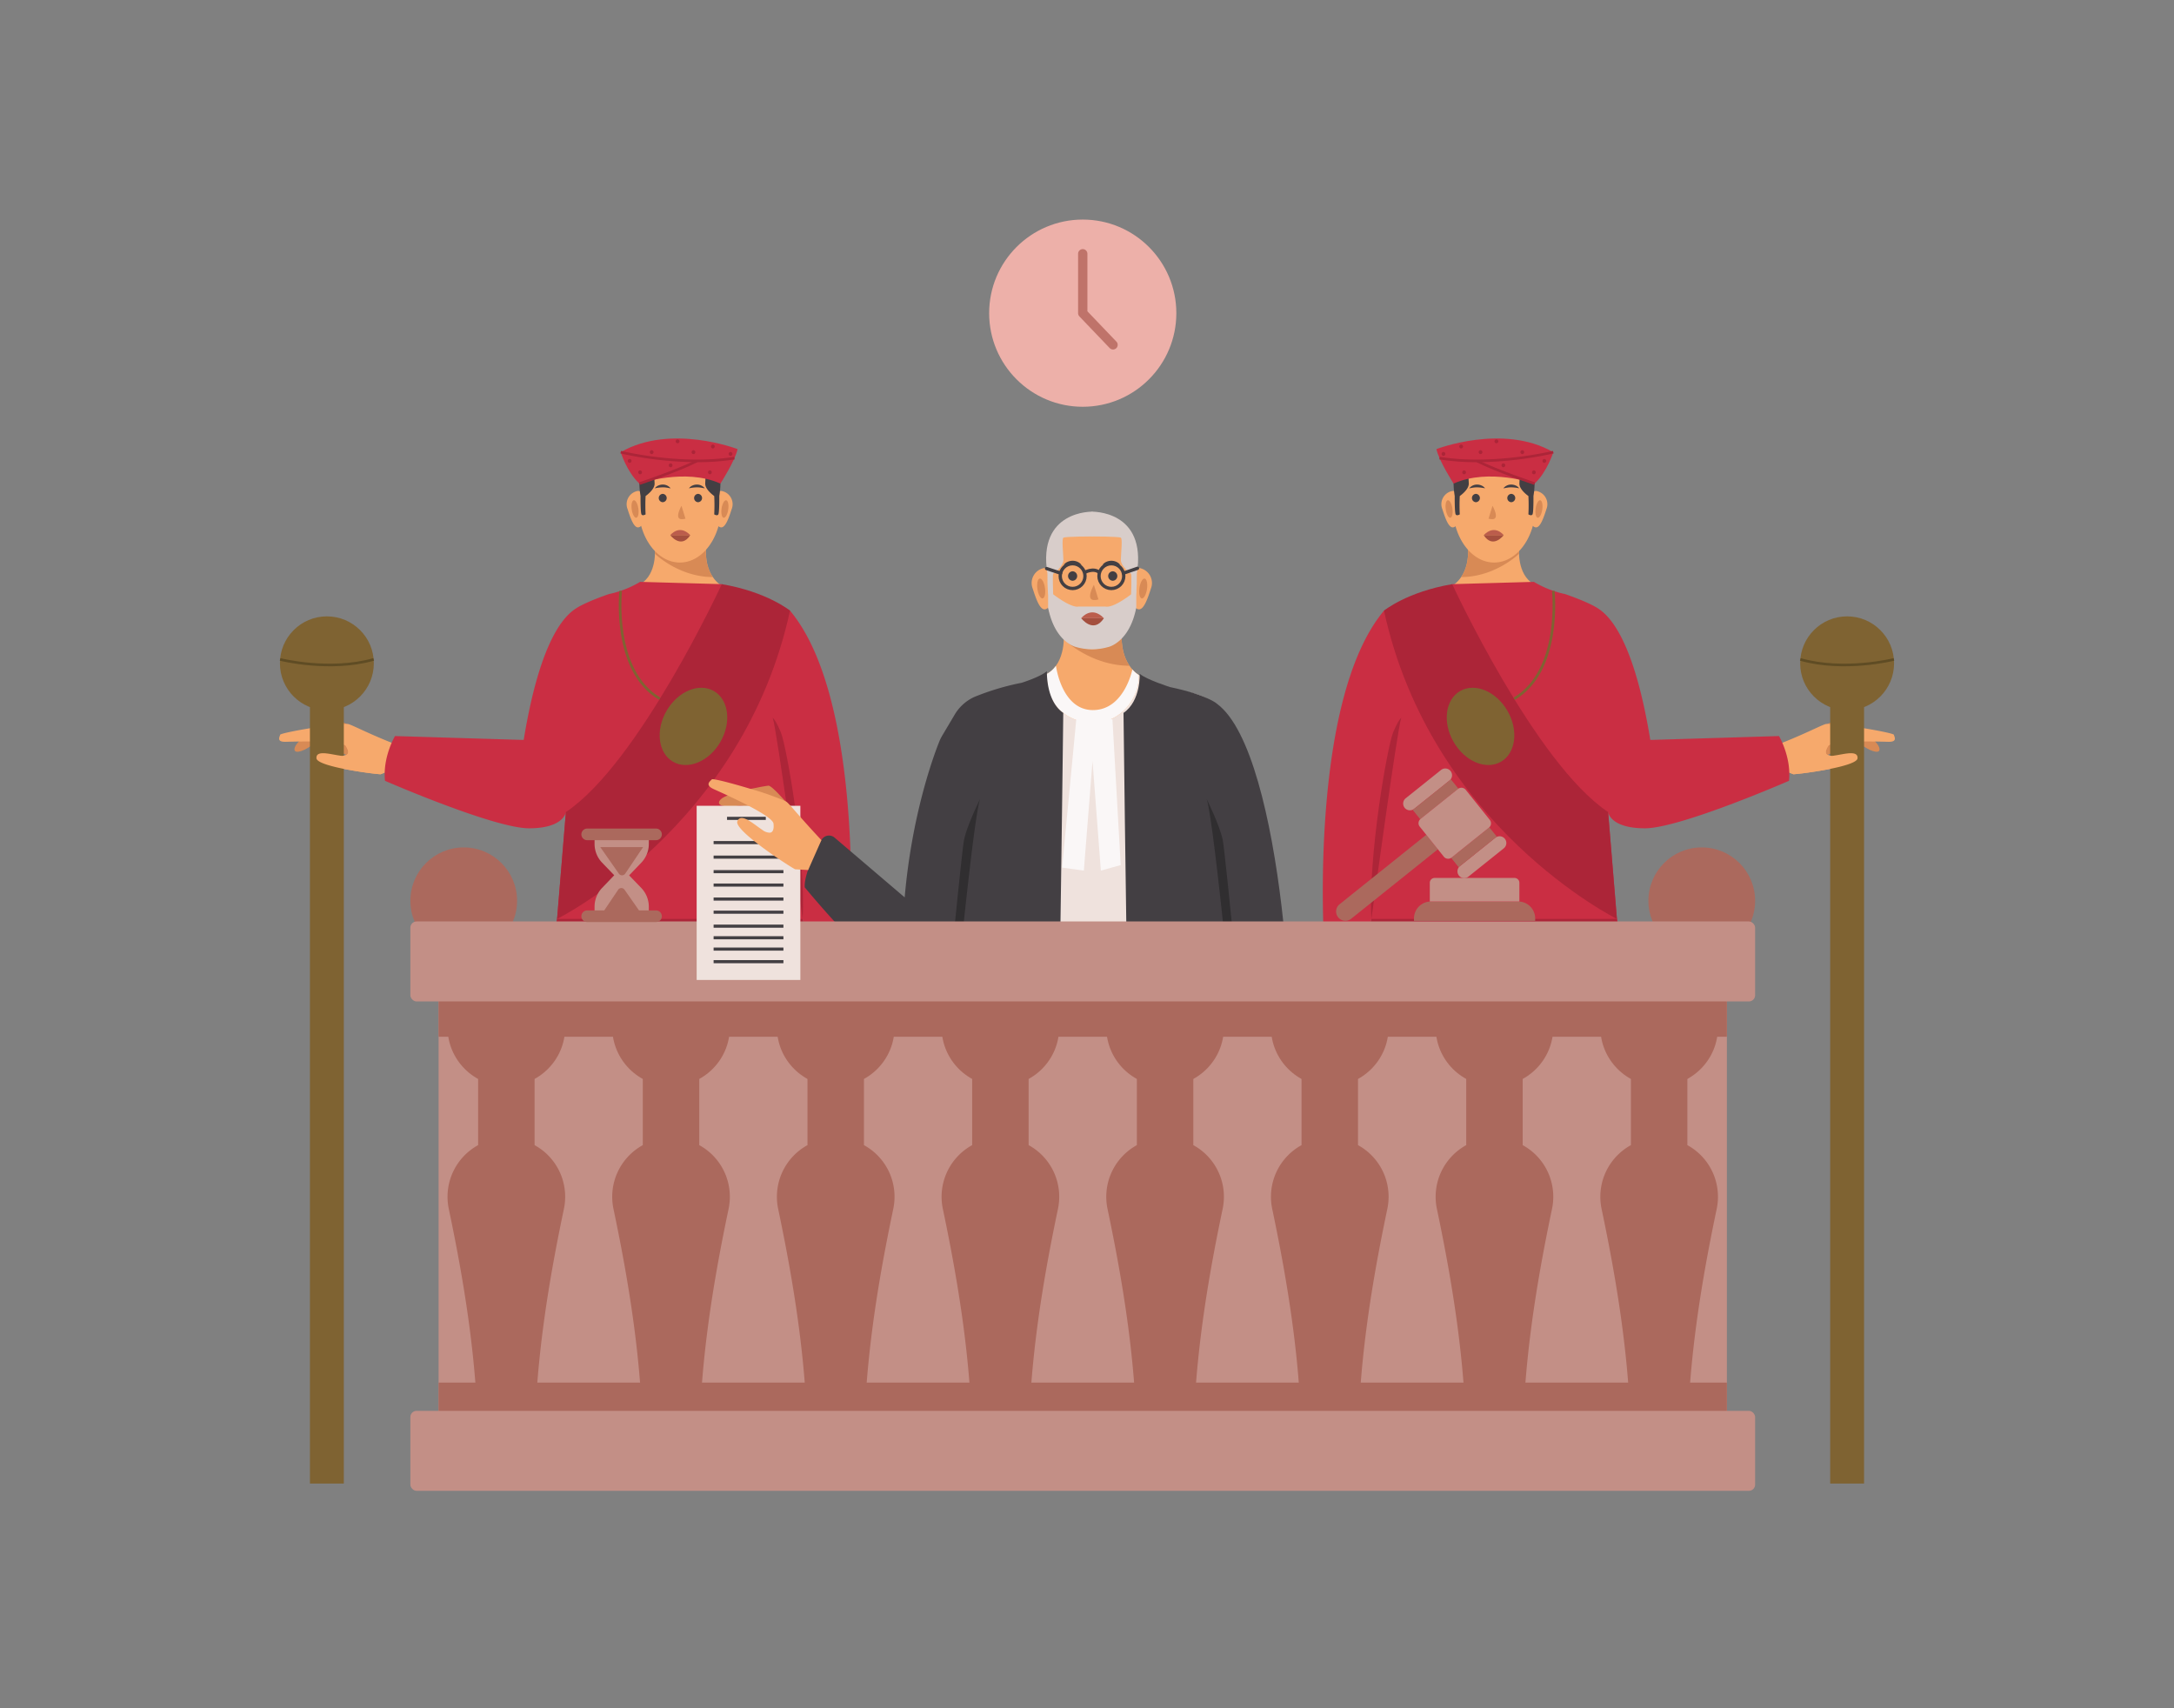 <svg id="Layer_1" data-name="Layer 1" xmlns="http://www.w3.org/2000/svg" viewBox="0 0 700 550"><rect x="0" y="0" width="700" height="550" fill="#808080" stroke="none"/><title>judge passing the verdict</title><circle cx="348.63" cy="100.83" r="30.136" fill="#edb0a9"/><polyline points="358.385 111.029 348.63 100.83 348.63 81.699" fill="none" stroke="#bf736a" stroke-linecap="round" stroke-linejoin="round" stroke-width="3"/><path d="M588.439,233.066s5.31-2.305,6.107-1.863,9.613,6.783,10.499,9.36-2.681,1.328-4.909-.234-5.948-1.391-5.948-1.391-4.175,3.884-5.807,4.106S588.439,233.066,588.439,233.066Z" fill="#d88a55"/><path d="M574.008,247.864l3.418,1.415c.071-.002.164-.003.282-.012,2.954-.187,20.181-2.476,20.394-5.116.169-2.1-2.491-1.754-5.099-1.291-.803.143-1.6.297-2.308.394a3.61,3.61,0,0,1-2.313-.21c-.751-.468-.605-1.475.2-2.76.46-.734,2.738-1.137,5.605-1.343a.117.117,0,0,1,.043-.003c2.706-.197,5.931-.226,8.636-.199.314 0.0.619.006.918.007,1.96.029,3.55.074,4.306.09,2.921.058,1.903-1.55,1.696-2.273-.025-.086-.33-.21-.851-.359-1.762-.508-6.001-1.309-10.239-1.974a81.098,81.098,0,0,0-10.255-1.165l-.003.001a2.795,2.795,0,0,0-.639.068c-1.581.452-6.677,3.217-15.652,6.701Z" fill="#f6a96c"/><line x1="594.749" y1="216.444" x2="594.749" y2="477.653" fill="none" stroke="#7f6332" stroke-miterlimit="10" stroke-width="10.912"/><circle cx="594.749" cy="213.565" r="15.117" fill="#7f6332"/><path d="M609.81,212.314s-15.926,4.029-30.123,0" fill="none" stroke="#5f4c24" stroke-miterlimit="10" stroke-width="0.839"/><path d="M574.008,247.864l3.418,1.415c.071-.002.164-.003.282-.012,2.954-.187,20.181-2.476,20.394-5.116.169-2.1-2.491-1.754-5.099-1.291-.803.143-1.6.297-2.308.394a3.61,3.61,0,0,1-2.313-.21c-.751-.468-.605-1.475.2-2.76.46-.734-7.46-3.933-16.435-.449Z" fill="#f6a96c"/><path d="M427.122,321.396s-.755,5.739-.111,6.384,9.166,7.376,11.887,7.519.539-2.943-1.575-4.655-2.974-5.336-2.974-5.336,2.585-5.083,2.35-6.712S427.122,321.396,427.122,321.396Z" fill="#d88a55"/><path d="M450.209,264.703s-15.396,39.363-13.348,86.864c1.751,40.612,6.882,102.132,6.882,102.132h31.419v-7.412l3.867-119.219h3.418l3.994,126.631h31.143s4.73-61.54,6.882-102.132c2.724-51.368-12.675-86.864-12.675-86.864Z" fill="#ca2e43"/><path d="M523.389,477.653s-.43-3.76-5.586-5.8a12.827,12.827,0,0,1-6.875-5.8l-15.809.668-.519,8.355h.149a.597.597,0,0,0-.597.597v1.384a.597.597,0,0,0,.597.597Z" fill="#302e30"/><path d="M508.566,453.699s-.644,9.453,2.363,12.353c0,0-10.419.967-11.494,9.023h-4.834a41.293,41.293,0,0,1,.519-8.355c.228-1.712.385-3.433.454-5.159l.316-7.862Z" fill="#f6a96c"/><path d="M495.5,462.942l-0-.003c.031-.459.056-.919.075-1.378l.316-7.862h12.675S498.393,457.205,495.5,462.942Z" fill="#d88a55"/><path d="M501.809,470.136s-6.319-.744-6.442-5.562c0,0-.453.195-.852,1.215a5.541,5.541,0,0,0-.361,2.017v9.847h7.655Z" fill="#302e30"/><path d="M438.924,477.653s.43-3.76,5.586-5.8a12.827,12.827,0,0,0,6.875-5.8l15.809.668.519,8.355h-.149a.597.597,0,0,1,.597.597v1.384a.597.597,0,0,1-.597.597Z" fill="#302e30"/><path d="M453.747,453.699s.644,9.453-2.363,12.353c0,0,10.419.967,11.494,9.023h4.834a41.293,41.293,0,0,0-.519-8.355c-.228-1.712-.385-3.433-.454-5.159l-.316-7.862Z" fill="#f6a96c"/><path d="M466.813,462.942l0-.003c-.031-.459-.056-.919-.075-1.378l-.316-7.862H453.747S463.92,457.205,466.813,462.942Z" fill="#d88a55"/><path d="M460.504,470.136s6.319-.744,6.442-5.562c0,0,.453.195.852,1.215a5.541,5.541,0,0,1,.361,2.017v9.847h-7.655Z" fill="#302e30"/><path d="M489.142,176.39s-.878,8.467,4.708,11.689c0,0,1.182,9.882-8.593,13.212s-17.724-4.834-17.401-12.89c0,0,5.655-3.097,4.761-12.72Z" fill="#f6a96c"/><path d="M489.104,178.303s-7.585,7.465-18.633,7.493v-0c1.34-1.965,2.604-5.18,2.145-10.114l16.526.708a15.564,15.564,0,0,0-.038,1.913Z" fill="#d88a55"/><line x1="448.583" y1="247.18" x2="448.583" y2="226.798" fill="none" stroke="#433f43" stroke-miterlimit="10" stroke-width="0.298"/><line x1="513.033" y1="247.18" x2="513.033" y2="226.798" fill="none" stroke="#433f43" stroke-miterlimit="10" stroke-width="0.298"/><path d="M426.432,321.695s-.755,5.739-.111,6.384,9.166,7.376,11.887,7.519.539-2.943-1.575-4.655-2.974-5.336-2.974-5.336,2.585-5.083,2.35-6.712S426.432,321.695,426.432,321.695Z" fill="#d88a55"/><path d="M428.457,304.171c-.88,9.587-2.136,15.247-2.136,16.891a2.796,2.796,0,0,0,.11.633v.003a81.096,81.096,0,0,0,3.942,9.539c1.805,3.891,3.742,7.746,4.714,9.3.286.46.489.719.579.719.752,0,2.578.537,1.719-2.256-.224-.722-.704-2.238-1.271-4.115-.084-.286-.173-.579-.26-.88-.77-2.593-1.629-5.702-2.184-8.358a.117.117,0,0,1-.009-.042c-.591-2.814-.829-5.114-.251-5.759,1.014-1.128,1.942-1.546,2.599-.952a3.61,3.61,0,0,1,.838,2.166c.101.707.173,1.516.257,2.327.272,2.635.671,5.287,2.644,4.547,2.48-.931-.06-18.124-.692-21.015-.024-.116-.048-.206-.066-.275L436.689,303.75Z" fill="#f6a96c"/><path d="M467.779,158.059a1.087,1.087,0,0,1,.436.099c1.513-7.807,6.704-13.562,12.878-13.562,6.193,0,11.398,5.789,12.893,13.633a1.135,1.135,0,0,1,.573-.17,4.319,4.319,0,0,1,3.366,5.872c-.983,3.091-2.021,5.872-3.366,5.872a1.379,1.379,0,0,1-.993-.514c-1.899,6.911-6.766,11.829-12.473,11.829-5.675,0-10.517-4.863-12.439-11.711a1.295,1.295,0,0,1-.874.397c-1.345,0-2.383-2.782-3.366-5.872A4.319,4.319,0,0,1,467.779,158.059Z" fill="#f6a96c"/><path d="M475.226,161.693a1.344,1.344,0,0,0,0-2.685,1.344,1.344,0,0,0,0,2.685Z" fill="#433f43"/><path d="M486.612,161.693a1.344,1.344,0,0,0,0-2.685,1.344,1.344,0,0,0,0,2.685Z" fill="#433f43"/><path d="M480.571,162.857s2.433,4.225,0,4.297a3.92,3.92,0,0,1-1.28-.175" fill="#d88a55"/><path d="M478.162,157.223a12.346,12.346,0,0,0-2.543-.312,7.413,7.413,0,0,0-1.22.086c-.42.05-.835.158-1.321.226a3.154,3.154,0,0,1,2.544-1.207,3.435,3.435,0,0,1,1.424.311A2.645,2.645,0,0,1,478.162,157.223Z" fill="#433f43"/><path d="M489.154,157.223a12.344,12.344,0,0,0-2.543-.312,7.409,7.409,0,0,0-1.22.086c-.42.05-.835.158-1.321.226a3.154,3.154,0,0,1,2.544-1.207,3.435,3.435,0,0,1,1.424.311A2.645,2.645,0,0,1,489.154,157.223Z" fill="#433f43"/><ellipse cx="466.589" cy="163.88" rx="1.081" ry="2.846" transform="translate(-18.655 68.487) rotate(-8.231)" fill="#d88a55"/><ellipse cx="495.524" cy="163.88" rx="2.846" ry="1.081" transform="translate(262.39 630.838) rotate(-81.769)" fill="#d88a55"/><path d="M493.754,159.709s.051,5.294-.305,5.904-1.323,0-1.323,0a57.094,57.094,0,0,0,0-5.904c-.204-.153-2.952-2.087-2.901-4.021s.508-5.853-.001-6.21-8.296-.356-8.296-.356V142.098S496.707,141.589,493.754,159.709Z" fill="#433f43"/><path d="M468.4,159.709s-.051,5.294.305,5.904,1.323,0,1.323,0a57.091,57.091,0,0,1,0-5.904c.204-.153,2.952-2.087,2.901-4.021s-.508-5.853.001-6.21,8.296-.356,8.296-.356V142.098S465.447,141.589,468.4,159.709Z" fill="#433f43"/><path d="M484.177,172.309s-2.864-3.724-6.445,0Z" fill="#bb5d4c"/><path d="M484.177,172.309s-3.437,4.583-6.445,0Z" fill="#a44f3e"/><path d="M493.894,187.34a32.792,32.792,0,0,0,10.038,3.933s7.396,2.483,10.712,4.689,11.335,9.295,16.733,42.276l41.433-1.25s4.029,6.753,3.223,14.408c0,0-35.087,15.302-46.391,15.29s-11.852-5.236-11.852-5.236l2.838,34.408H441.572l-2.172,8.186s-7.164,2.823-13.079-.838c0,0-4.836-77.771,19.303-106.594a31.921,31.921,0,0,1,13.33-4.766s6.116-1.979,8.639-3.769Z" fill="#ca2e43"/><path d="M494.12,155.703s-14.675-5.137-26.088,0c0,0-4.765-7.407-5.521-11.107,0,0,21.53-8.31,37.623.984C500.134,145.58,498.198,151.926,494.12,155.703Z" fill="#ca2e43"/><path d="M475.487,148.809a116.384,116.384,0,0,0,24.748-2.822l-.202-.814c-.19.047-19.255,4.691-36.445,1.912l-.134.829A75.98,75.98,0,0,0,475.487,148.809Z" fill="#ac2538"/><path d="M493.988,156.101l.264-.796c-.118-.039-11.935-3.977-18.443-7.239l-.377.75C481.994,152.105,493.868,156.062,493.988,156.101Z" fill="#ac2538"/><path d="M490.161,146.209a.63.63,0,0,1,0-1.259.63.63,0,0,1,0,1.259Z" fill="#ac2538"/><path d="M476.714,146.209a.63.63,0,0,1,0-1.259.63.63,0,0,1,0,1.259Z" fill="#ac2538"/><path d="M484.07,150.44a.63.63,0,0,1,0-1.259.63.63,0,0,1,0,1.259Z" fill="#ac2538"/><path d="M481.827,142.726a.63.63,0,0,1,0-1.259.63.63,0,0,1,0,1.259Z" fill="#ac2538"/><path d="M471.425,152.701a.63.63,0,0,1,0-1.259.63.63,0,0,1,0,1.259Z" fill="#ac2538"/><path d="M470.471,144.386a.63.63,0,0,1,0-1.259.63.63,0,0,1,0,1.259Z" fill="#ac2538"/><path d="M464.777,146.779a.63.63,0,0,1,0-1.259.63.63,0,0,1,0,1.259Z" fill="#ac2538"/><path d="M497.263,149.027a.63.63,0,0,1,0-1.259.63.63,0,0,1,0,1.259Z" fill="#ac2538"/><path d="M493.894,152.701a.63.63,0,0,1,0-1.259.63.63,0,0,1,0,1.259Z" fill="#ac2538"/><path d="M500.134,190.267s2.836,25.642-12.608,34.723" fill="none" stroke="#7f6332" stroke-miterlimit="10" stroke-width="0.839"/><path d="M441.572,295.859s8.351-61.339,9.614-64.712c0,0-.785.31-2.602,4.625S440.482,275.543,441.572,295.859Z" fill="#ac2538"/><path d="M467.593,188.079S494.2,245.718,517.791,261.451l2.838,34.408s-59.86-29.628-75.005-99.246C445.624,196.613,453.032,190.538,467.593,188.079Z" fill="#ac2538"/><ellipse cx="476.714" cy="233.874" rx="10.012" ry="13.145" transform="translate(-53.07 269.69) rotate(-30)" fill="#7f6332"/><path d="M439.681,306.227c.585-3.639,1.225-7.104,1.892-10.368h79.056l0,0,1.758,10.341.004.026Z" fill="#ac2538"/><path d="M111.561,233.066s-5.31-2.305-6.107-1.863-9.613,6.783-10.499,9.36,2.681,1.328,4.909-.234,5.948-1.391,5.948-1.391,4.175,3.884,5.807,4.106S111.561,233.066,111.561,233.066Z" fill="#d88a55"/><path d="M125.992,247.864l-3.418,1.415c-.071-.002-.164-.003-.282-.012-2.954-.187-20.181-2.476-20.394-5.116-.169-2.1,2.491-1.754,5.099-1.291.803.143,1.6.297,2.308.394a3.61,3.61,0,0,0,2.313-.21c.751-.468.605-1.475-.2-2.76-.46-.734-2.738-1.137-5.605-1.343a.117.117,0,0,0-.043-.003c-2.706-.197-5.931-.226-8.636-.199-.314 0-.619.006-.918.007-1.96.029-3.55.074-4.306.09-2.921.058-1.903-1.55-1.696-2.273.025-.086.33-.21.851-.359,1.762-.508,6.001-1.309,10.239-1.974a81.098,81.098,0,0,1,10.255-1.165l.003.001a2.795,2.795,0,0,1,.639.068c1.581.452,6.677,3.217,15.652,6.701Z" fill="#f6a96c"/><line x1="105.251" y1="216.444" x2="105.251" y2="477.653" fill="none" stroke="#7f6332" stroke-miterlimit="10" stroke-width="10.912"/><circle cx="105.251" cy="213.565" r="15.117" fill="#7f6332"/><path d="M90.19,212.314s15.926,4.029,30.123,0" fill="none" stroke="#5f4c24" stroke-miterlimit="10" stroke-width="0.839"/><path d="M125.992,247.864l-3.418,1.415c-.071-.002-.164-.003-.282-.012-2.954-.187-20.181-2.476-20.394-5.116-.169-2.1,2.491-1.754,5.099-1.291.803.143,1.6.297,2.308.394a3.61,3.61,0,0,0,2.313-.21c.751-.468.605-1.475-.2-2.76-.46-.734,7.46-3.933,16.435-.449Z" fill="#f6a96c"/><path d="M272.878,321.396s.755,5.739.111,6.384-9.166,7.376-11.887,7.519-.539-2.943,1.575-4.655,2.974-5.336,2.974-5.336-2.585-5.083-2.35-6.712S272.878,321.396,272.878,321.396Z" fill="#d88a55"/><path d="M249.791,264.703s15.396,39.363,13.348,86.864c-1.751,40.612-6.882,102.132-6.882,102.132H224.838v-7.412l-3.867-119.219h-3.418l-3.994,126.631H182.416s-4.73-61.54-6.882-102.132c-2.724-51.368,12.675-86.864,12.675-86.864Z" fill="#ca2e43"/><path d="M176.611,477.653s.43-3.76,5.586-5.8a12.827,12.827,0,0,0,6.875-5.8l15.809.668.519,8.355h-.149a.597.597,0,0,1,.597.597v1.384a.597.597,0,0,1-.597.597Z" fill="#302e30"/><path d="M191.434,453.699s.644,9.453-2.363,12.353c0,0,10.419.967,11.494,9.023h4.834a41.293,41.293,0,0,0-.519-8.355c-.228-1.712-.385-3.433-.454-5.159l-.316-7.862Z" fill="#f6a96c"/><path d="M204.5,462.942l0-.003c-.031-.459-.056-.919-.075-1.378l-.316-7.862H191.434S201.607,457.205,204.5,462.942Z" fill="#d88a55"/><path d="M198.191,470.136s6.319-.744,6.442-5.562c0,0,.453.195.852,1.215a5.541,5.541,0,0,1,.361,2.017v9.847h-7.655Z" fill="#302e30"/><path d="M261.076,477.653s-.43-3.76-5.586-5.8a12.827,12.827,0,0,1-6.875-5.8l-15.809.668-.519,8.355h.149a.597.597,0,0,0-.597.597v1.384a.597.597,0,0,0,.597.597Z" fill="#302e30"/><path d="M246.253,453.699s-.644,9.453,2.363,12.353c0,0-10.419.967-11.494,9.023h-4.834a41.293,41.293,0,0,1,.519-8.355c.228-1.712.385-3.433.454-5.159l.316-7.862Z" fill="#f6a96c"/><path d="M233.187,462.942l-0-.003c.031-.459.056-.919.075-1.378l.316-7.862h12.675S236.08,457.205,233.187,462.942Z" fill="#d88a55"/><path d="M239.496,470.136s-6.319-.744-6.442-5.562c0,0-.453.195-.852,1.215a5.541,5.541,0,0,0-.361,2.017v9.847h7.655Z" fill="#302e30"/><path d="M210.858,176.39s.878,8.467-4.708,11.689c0,0-1.182,9.882,8.593,13.212s17.724-4.834,17.401-12.89c0,0-5.655-3.097-4.761-12.72Z" fill="#f6a96c"/><path d="M210.896,178.303s7.585,7.465,18.633,7.493v-0c-1.34-1.965-2.604-5.18-2.145-10.114l-16.526.708a15.564,15.564,0,0,1,.038,1.913Z" fill="#d88a55"/><line x1="251.417" y1="247.18" x2="251.417" y2="226.798" fill="none" stroke="#433f43" stroke-miterlimit="10" stroke-width="0.298"/><line x1="186.967" y1="247.18" x2="186.967" y2="226.798" fill="none" stroke="#433f43" stroke-miterlimit="10" stroke-width="0.298"/><path d="M273.568,321.695s.755,5.739.111,6.384-9.166,7.376-11.887,7.519-.539-2.943,1.575-4.655,2.974-5.336,2.974-5.336-2.585-5.083-2.35-6.712S273.568,321.695,273.568,321.695Z" fill="#d88a55"/><path d="M271.543,304.171c.88,9.587,2.136,15.247,2.136,16.891a2.796,2.796,0,0,1-.11.633v.003a81.096,81.096,0,0,1-3.942,9.539c-1.805,3.891-3.742,7.746-4.714,9.3-.286.46-.489.719-.579.719-.752,0-2.578.537-1.719-2.256.224-.722.704-2.238,1.271-4.115.084-.286.173-.579.26-.88.77-2.593,1.629-5.702,2.184-8.358a.117.117,0,0,0,.009-.042c.591-2.814.829-5.114.251-5.759-1.014-1.128-1.942-1.546-2.599-.952a3.61,3.61,0,0,0-.838,2.166c-.101.707-.173,1.516-.257,2.327-.272,2.635-.671,5.287-2.644,4.547-2.48-.931.06-18.124.692-21.015.024-.116.048-.206.066-.275L263.311,303.75Z" fill="#f6a96c"/><path d="M232.221,158.059a1.087,1.087,0,0,0-.436.099c-1.513-7.807-6.704-13.562-12.878-13.562-6.193,0-11.398,5.789-12.893,13.633a1.135,1.135,0,0,0-.573-.17,4.319,4.319,0,0,0-3.366,5.872c.983,3.091,2.021,5.872,3.366,5.872a1.379,1.379,0,0,0,.993-.514c1.899,6.911,6.766,11.829,12.473,11.829,5.675,0,10.517-4.863,12.439-11.711a1.295,1.295,0,0,0,.874.397c1.345,0,2.383-2.782,3.366-5.872A4.319,4.319,0,0,0,232.221,158.059Z" fill="#f6a96c"/><path d="M224.774,161.693a1.344,1.344,0,0,0,0-2.685,1.344,1.344,0,0,0,0,2.685Z" fill="#433f43"/><path d="M213.388,161.693a1.344,1.344,0,0,0,0-2.685,1.344,1.344,0,0,0,0,2.685Z" fill="#433f43"/><path d="M219.429,162.857s-2.433,4.225,0,4.297a3.92,3.92,0,0,0,1.28-.175" fill="#d88a55"/><path d="M221.838,157.223a2.644,2.644,0,0,1,1.116-.896,3.435,3.435,0,0,1,1.424-.311,3.154,3.154,0,0,1,2.544,1.207c-.486-.067-.901-.176-1.321-.226a7.411,7.411,0,0,0-1.22-.086A12.342,12.342,0,0,0,221.838,157.223Z" fill="#433f43"/><path d="M210.846,157.223a2.645,2.645,0,0,1,1.116-.896,3.435,3.435,0,0,1,1.424-.311,3.154,3.154,0,0,1,2.544,1.207c-.486-.067-.901-.176-1.321-.226a7.409,7.409,0,0,0-1.22-.086A12.344,12.344,0,0,0,210.846,157.223Z" fill="#433f43"/><ellipse cx="233.411" cy="163.88" rx="2.846" ry="1.081" transform="translate(37.803 371.425) rotate(-81.769)" fill="#d88a55"/><ellipse cx="204.476" cy="163.88" rx="1.081" ry="2.846" transform="translate(-21.356 30.962) rotate(-8.231)" fill="#d88a55"/><path d="M206.246,159.709s-.051,5.294.305,5.904,1.323,0,1.323,0a57.094,57.094,0,0,1,0-5.904c.204-.153,2.952-2.087,2.901-4.021s-.508-5.853.001-6.21,8.296-.356,8.296-.356V142.098S203.293,141.589,206.246,159.709Z" fill="#433f43"/><path d="M231.6,159.709s.051,5.294-.305,5.904-1.323,0-1.323,0a57.091,57.091,0,0,0,0-5.904c-.204-.153-2.952-2.087-2.901-4.021s.508-5.853-.001-6.21-8.296-.356-8.296-.356V142.098S234.553,141.589,231.6,159.709Z" fill="#433f43"/><path d="M215.823,172.309s2.864-3.724,6.445,0Z" fill="#bb5d4c"/><path d="M215.823,172.309s3.437,4.583,6.445,0Z" fill="#a44f3e"/><path d="M206.106,187.34a32.792,32.792,0,0,1-10.038,3.933s-7.396,2.483-10.712,4.689-11.335,9.295-16.733,42.276l-41.433-1.25s-4.029,6.753-3.223,14.408c0,0,35.087,15.302,46.391,15.29s11.852-5.236,11.852-5.236l-2.838,34.408h79.057l2.172,8.186s7.164,2.823,13.079-.838c0,0,4.836-77.771-19.303-106.594a31.921,31.921,0,0,0-13.33-4.766s-6.116-1.979-8.639-3.769Z" fill="#ca2e43"/><path d="M205.88,155.703s14.675-5.137,26.088,0c0,0,4.765-7.407,5.521-11.107,0,0-21.53-8.31-37.623.984C199.866,145.58,201.802,151.926,205.88,155.703Z" fill="#ca2e43"/><path d="M224.513,148.809a116.384,116.384,0,0,1-24.748-2.822l.202-.814c.19.047,19.255,4.691,36.445,1.912l.134.829A75.98,75.98,0,0,1,224.513,148.809Z" fill="#ac2538"/><path d="M206.012,156.101l-.264-.796c.118-.039,11.935-3.977,18.443-7.239l.377.75C218.006,152.105,206.132,156.062,206.012,156.101Z" fill="#ac2538"/><path d="M209.839,146.209a.63.63,0,0,0,0-1.259.63.63,0,0,0,0,1.259Z" fill="#ac2538"/><path d="M223.286,146.209a.63.63,0,0,0,0-1.259.63.63,0,0,0,0,1.259Z" fill="#ac2538"/><path d="M215.93,150.44a.63.63,0,0,0,0-1.259.63.63,0,0,0,0,1.259Z" fill="#ac2538"/><path d="M218.173,142.726a.63.63,0,0,0,0-1.259.63.63,0,0,0,0,1.259Z" fill="#ac2538"/><path d="M228.575,152.701a.63.63,0,0,0,0-1.259.63.63,0,0,0,0,1.259Z" fill="#ac2538"/><path d="M229.529,144.386a.63.63,0,0,0,0-1.259.63.63,0,0,0,0,1.259Z" fill="#ac2538"/><path d="M235.223,146.779a.63.63,0,0,0,0-1.259.63.63,0,0,0,0,1.259Z" fill="#ac2538"/><path d="M202.737,149.027a.63.63,0,0,0,0-1.259.63.63,0,0,0,0,1.259Z" fill="#ac2538"/><path d="M206.106,152.701a.63.63,0,0,0,0-1.259.63.63,0,0,0,0,1.259Z" fill="#ac2538"/><path d="M199.866,190.267S197.03,215.909,212.475,224.99" fill="none" stroke="#7f6332" stroke-miterlimit="10" stroke-width="0.839"/><path d="M258.428,295.859s-8.351-61.339-9.614-64.712c0,0,.785.31,2.602,4.625S259.518,275.543,258.428,295.859Z" fill="#ac2538"/><path d="M232.407,188.079S205.8,245.718,182.209,261.451l-2.838,34.408s59.86-29.628,75.005-99.246C254.376,196.613,246.968,190.538,232.407,188.079Z" fill="#ac2538"/><ellipse cx="223.286" cy="233.874" rx="13.145" ry="10.012" transform="translate(-90.898 310.309) rotate(-60)" fill="#7f6332"/><path d="M260.319,306.227c-.585-3.639-1.225-7.104-1.892-10.368H179.371l0,0-1.758,10.341-.004.026Z" fill="#ac2538"/><path d="M310.335,265.258H386.924a14.732,14.732,0,0,1,14.732,14.732v27.689a0,0,0,0,1,0,0H295.603a0,0,0,0,1,0,0v-27.689A14.732,14.732,0,0,1,310.335,265.258Z" fill="#ab695d"/><path d="M412.9,368.282s.858,6.515.126,7.247-10.405,8.373-13.494,8.536-.612-3.341,1.788-5.284,3.376-6.058,3.376-6.058-2.935-5.77-2.668-7.619S412.9,368.282,412.9,368.282Z" fill="#d88a55"/><path d="M403.759,283.647s5.365,35.628,6.097,53.431,3.17,28.046,3.17,30.484-9.755,22.924-10.609,22.924-2.926.61-1.951-2.561,6.341-19.704,4.512-21.741-3.414-2.037-3.902,1.377-.366,8.901-3.292,7.804.122-19.022,0-20.729-1.992-28.94-12.885-51.051l.569-19.957Z" fill="#f6a96c"/><path d="M302.396,402.531c-3.093-58.312,14.388-98.607,14.388-98.607h69.908s17.478,44.685,15.153,98.607" fill="#302e30"/><line x1="353.975" y1="374.721" x2="350.096" y2="374.721" fill="#302e30"/><path d="M371.544,327.531s11.503,101.309,5.031,129.599" fill="none" stroke="#433f43" stroke-miterlimit="10" stroke-width="0.339"/><path d="M329.541,327.531s-11.503,101.309-5.031,129.599" fill="none" stroke="#433f43" stroke-miterlimit="10" stroke-width="0.339"/><path d="M366.661,217.308a57.614,57.614,0,0,0,15.719,5.487c9.267,1.829,14.267,7.194,18.291,17.437s5.27,28.087,6.49,43.735l-18.623.065-.671,13.145s-.194,6.747-2.064,6.747h-67.502c-1.87,0-2.488-6.747-2.488-6.747l-.671-13.145-18.623-.065c1.219-15.648,2.466-33.493,6.49-43.735s9.023-15.608,18.291-17.437a53.182,53.182,0,0,0,15.852-5.853" fill="#efe2dd"/><path d="M342.496,203.673s.997,9.611-5.344,13.269c0,0-1.341,11.218,9.755,14.998s20.12-5.487,19.754-14.632c0,0-6.42-3.516-5.405-14.439Z" fill="#f6a96c"/><path d="M342.539,205.845s8.61,8.474,21.152,8.505v-.001c-1.521-2.231-2.955-5.88-2.435-11.481l-18.76.804a17.67,17.67,0,0,1,.043,2.172Z" fill="#d88a55"/><path d="M382.445,303.925h3.146a2.313,2.313,0,0,0,2.276-1.711l.67-15.374v-19.359S382.104,288.647,382.445,303.925Z" fill="#fea613"/><path d="M315.375,267.48V292.169l.438,10.044a2.313,2.313,0,0,0,2.276,1.711h3.379C321.808,288.647,315.375,267.48,315.375,267.48Z" fill="#fea613"/><line x1="388.538" y1="284.032" x2="388.538" y2="260.896" fill="none" stroke="#433f43" stroke-miterlimit="10" stroke-width="0.339"/><line x1="315.375" y1="284.032" x2="315.375" y2="260.896" fill="none" stroke="#433f43" stroke-miterlimit="10" stroke-width="0.339"/><path d="M361.756,229.533S364.303,450.549,366.742,454.451s44.385,3.414,44.385,0-12.118-105.74-12.255-106.588,10.547,3.185,14.937-.229-.172-104.949-21.913-121.004c0,0-2.832-2.813-15.132-5.41,0,0-7.472-2.341-9.807-4.278C366.958,216.943,367.418,225.647,361.756,229.533Z" fill="#433f43"/><path d="M413.683,368.621s.858,6.515.126,7.247-10.405,8.373-13.494,8.536-.612-3.341,1.788-5.284,3.376-6.058,3.376-6.058-2.935-5.77-2.668-7.619S413.683,368.621,413.683,368.621Z" fill="#d88a55"/><path d="M411.385,348.728c.999,10.883,2.425,17.308,2.425,19.175a3.174,3.174,0,0,1-.125.718v.003a92.059,92.059,0,0,1-4.474,10.829c-2.049,4.417-4.247,8.793-5.352,10.558-.325.522-.555.816-.657.816-.854,0-2.926.61-1.951-2.561.254-.82.799-2.54,1.443-4.671.095-.325.196-.657.295-.999.874-2.943,1.849-6.473,2.479-9.487a.133.133,0,0,0,.01-.047c.671-3.194.942-5.806.285-6.537-1.152-1.28-2.205-1.755-2.95-1.081a4.098,4.098,0,0,0-.952,2.459c-.115.803-.196,1.721-.291,2.642-.308,2.991-.762,6.002-3.001,5.162-2.815-1.057.068-20.574.786-23.856.027-.132.054-.234.075-.312l2.611-3.289Z" fill="#f6a96c"/><path d="M398.872,347.863s-7.683-82.537-10.335-90.584c0,0,4.207,8.414,5.167,13.169s7.885,77.714,7.885,77.714S398.582,347.497,398.872,347.863Z" fill="#302e30"/><path d="M366.661,217.308a8.696,8.696,0,0,1-2.052-1.775c0,0-2.604,13.105-12.722,13.089-10.119-.016-11.88-14.273-11.88-14.273l-0,0a9.159,9.159,0,0,1-2.854,2.592s-1.341,11.218,9.755,14.998S367.026,226.454,366.661,217.308Z" fill="#faf7f7"/><polygon points="346.611 230.937 341.99 279.335 348.981 280.311 351.779 245.03 354.464 280.311 360.85 278.522 358.194 231.602 346.611 230.937" fill="#faf7f7"/><path d="M366.747,182.864a1.234,1.234,0,0,0-.495.112c-1.718-8.863-7.611-15.395-14.619-15.395-7.03,0-12.938,6.572-14.636,15.476a1.289,1.289,0,0,0-.65-.193,4.903,4.903,0,0,0-3.821,6.666c1.116,3.508,2.294,6.666,3.821,6.666a1.565,1.565,0,0,0,1.127-.584c2.155,7.845,7.68,13.428,14.159,13.428,6.442,0,11.939-5.52,14.121-13.295a1.47,1.47,0,0,0,.993.451c1.527,0,2.705-3.158,3.821-6.666A4.903,4.903,0,0,0,366.747,182.864Z" fill="#f6a96c"/><path d="M358.293,186.989a1.525,1.525,0,0,0,0-3.048,1.525,1.525,0,0,0,0,3.048Z" fill="#433f43"/><path d="M345.368,186.989a1.525,1.525,0,0,0,0-3.048,1.525,1.525,0,0,0,0,3.048Z" fill="#433f43"/><path d="M352.225,188.31s-2.762,4.796,0,4.877a4.449,4.449,0,0,0,1.454-.198" fill="#d88a55"/><path d="M354.96,181.916a3.001,3.001,0,0,1,1.267-1.017,3.898,3.898,0,0,1,1.617-.353,3.766,3.766,0,0,1,1.621.355,3.191,3.191,0,0,1,1.267,1.014c-.551-.076-1.023-.199-1.499-.256a8.382,8.382,0,0,0-1.385-.098A14.019,14.019,0,0,0,354.96,181.916Z" fill="#433f43"/><path d="M342.482,181.916a3,3,0,0,1,1.267-1.017,3.898,3.898,0,0,1,1.617-.353,3.766,3.766,0,0,1,1.621.355,3.191,3.191,0,0,1,1.267,1.014c-.551-.076-1.023-.199-1.499-.256a8.382,8.382,0,0,0-1.385-.098A14.019,14.019,0,0,0,342.482,181.916Z" fill="#433f43"/><ellipse cx="368.098" cy="189.472" rx="3.231" ry="1.227" transform="translate(127.879 526.652) rotate(-81.769)" fill="#d88a55"/><ellipse cx="335.251" cy="189.472" rx="1.227" ry="3.231" transform="translate(-23.672 49.948) rotate(-8.231)" fill="#d88a55"/><path d="M356.378,195.339s-.45-.044-.692-.044h-8.278a2.298,2.298,0,0,0-.444.044h0c-3.173.044-9.489-5.285-9.489-5.285v5.558c1.581,8.107,5.521,11.122,7.644,12.183a9.481,9.481,0,0,0,1.016.426,3.977,3.977,0,0,0,.392.112v-0a18.82,18.82,0,0,0,10.287-.004l0.0.005s6.839-1.371,9.053-12.721v-5.558S359.552,195.383,356.378,195.339Z" fill="#d8cdca"/><path d="M337.26,184.737s-.058,6.009.347,6.702,1.502,0,1.502,0-.231-6.529,0-6.702,3.351-2.369,3.293-4.565-.576-6.645.001-7.049,9.417-.404,9.417-.404v-7.974S333.909,164.167,337.26,184.737Z" fill="#d8cdca"/><path d="M366.042,184.737s.058,6.009-.347,6.702-1.502,0-1.502,0,.231-6.529,0-6.702-3.351-2.369-3.293-4.565.576-6.645-.001-7.049-9.417-.404-9.417-.404v-7.974S369.393,164.167,366.042,184.737Z" fill="#d8cdca"/><path d="M348.132,199.041s3.252-4.227,7.316,0Z" fill="#bb5d4c"/><path d="M348.132,199.041s3.902,5.203,7.316,0Z" fill="#a44f3e"/><circle cx="345.368" cy="185.482" r="3.99" fill="none" stroke="#433f43" stroke-miterlimit="10" stroke-width="1.069"/><circle cx="357.846" cy="185.482" r="3.99" fill="none" stroke="#433f43" stroke-miterlimit="10" stroke-width="1.069"/><path d="M349.186,184.326s2.902-1.68,4.841,0" fill="none" stroke="#433f43" stroke-miterlimit="10" stroke-width="1.069"/><line x1="361.719" y1="184.537" x2="366.253" y2="182.976" fill="none" stroke="#433f43" stroke-linecap="round" stroke-miterlimit="10" stroke-width="1.069"/><line x1="341.493" y1="184.537" x2="336.998" y2="183.057" fill="none" stroke="#433f43" stroke-linecap="round" stroke-miterlimit="10" stroke-width="1.069"/><path d="M342.358,229.535s-.47,40.4-1.19,86.95l-8.95,106.32s-33.56,9.12-33.56-11.52c0-9.96,2.79-37.57,5.67-63.46,2.17-19.54,4.4-38.1,5.53-47.37-.74,5.16-1.87,10.45-4.13,14.32-1.67,2.89-3.97,4.99-7.2,5.65-9.32,1.92-39.4-34.72-39.4-34.72-.333-3.782,3.172-11.091,5.348-15.211a2.77,2.77,0,0,1,4.249-.808l22.572,19.239c2.29-26.52,9.23-45.37,11.11-50.09a14.914,14.914,0,0,1,1.03-2.08l3.87-6.52a14.235,14.235,0,0,1,6.48-5.87c.02-.01.04-.01.06-.02a81.668,81.668,0,0,1,15.07-4.5s5.85-1.8,8.18-3.74C337.097,216.105,336.687,225.645,342.358,229.535Z" fill="#433f43"/><path d="M315.558,257.295c-1.1,3.37-3.05,19.41-4.96,37.08-.01.06-.01.11-.02.16,0,.04-.01.08-.01.12a.219.219,0,0,0-.01.08.09.09,0,0,1-.01.05c-.01.12-.02.24-.04.36a.658.658,0,0,1-.01.14.516.516,0,0,1-.02.11c.01.01,0,.03,0,.05-.03.34-.07.67-.11,1.01-2.56,23.89-4.99,49.94-5.13,51.35-.04-.08-.44-.05-.91.02,2.17-19.54,4.4-38.1,5.53-47.37-.74,5.16-1.87,10.45-4.13,14.32,1.96-19.9,4.17-41.79,4.68-44.33C311.338,265.845,315.308,257.795,315.558,257.295Z" fill="#302e30"/><circle cx="149.315" cy="290.022" r="17.181" fill="#ab695d"/><circle cx="547.945" cy="290.022" r="17.181" fill="#ab695d"/><rect x="141.224" y="311.83" width="414.811" height="162.11" fill="#c38f86"/><circle cx="163.037" cy="330.768" r="18.938" fill="#ab695d"/><path d="M181.975,385.31a18.931,18.931,0,0,0-9.848-16.614V334.556H153.946v34.14a18.963,18.963,0,0,0-9.442,20.532c5.398,25.646,9.442,51.559,9.442,77.767v6.945h18.181v-6.945c0-26.208,4.044-52.121,9.442-77.767A19.006,19.006,0,0,0,181.975,385.31Z" fill="#ab695d"/><circle cx="216.063" cy="330.768" r="18.938" fill="#ab695d"/><path d="M235.001,385.31a18.931,18.931,0,0,0-9.848-16.614V334.556H206.973v34.14a18.963,18.963,0,0,0-9.442,20.532c5.398,25.646,9.442,51.559,9.442,77.767v6.945h18.181v-6.945c0-26.208,4.044-52.121,9.442-77.767A19.006,19.006,0,0,0,235.001,385.31Z" fill="#ab695d"/><circle cx="269.09" cy="330.768" r="18.938" fill="#ab695d"/><path d="M288.028,385.31a18.931,18.931,0,0,0-9.848-16.614V334.556H260v34.14a18.963,18.963,0,0,0-9.442,20.532c5.398,25.646,9.442,51.559,9.442,77.767v6.945h18.181v-6.945c0-26.208,4.044-52.121,9.442-77.767A19.006,19.006,0,0,0,288.028,385.31Z" fill="#ab695d"/><circle cx="322.116" cy="330.768" r="18.938" fill="#ab695d"/><path d="M341.055,385.31a18.931,18.931,0,0,0-9.848-16.614V334.556H313.026v34.14a18.964,18.964,0,0,0-9.442,20.532c5.398,25.646,9.442,51.559,9.442,77.767v6.945h18.181v-6.945c0-26.208,4.044-52.121,9.442-77.767A19.006,19.006,0,0,0,341.055,385.31Z" fill="#ab695d"/><circle cx="375.143" cy="330.768" r="18.938" fill="#ab695d"/><path d="M394.081,385.31a18.931,18.931,0,0,0-9.848-16.614V334.556H366.053v34.14a18.964,18.964,0,0,0-9.442,20.532c5.398,25.646,9.442,51.559,9.442,77.767v6.945h18.181v-6.945c0-26.208,4.044-52.121,9.442-77.767A19.006,19.006,0,0,0,394.081,385.31Z" fill="#ab695d"/><circle cx="428.17" cy="330.768" r="18.938" fill="#ab695d"/><path d="M447.108,385.31a18.931,18.931,0,0,0-9.848-16.614V334.556H419.079v34.14a18.964,18.964,0,0,0-9.442,20.532c5.398,25.646,9.442,51.559,9.442,77.767v6.945h18.181v-6.945c0-26.208,4.044-52.121,9.442-77.767A19.006,19.006,0,0,0,447.108,385.31Z" fill="#ab695d"/><circle cx="481.196" cy="330.768" r="18.938" fill="#ab695d"/><path d="M500.134,385.31a18.931,18.931,0,0,0-9.848-16.614V334.556H472.106v34.14a18.964,18.964,0,0,0-9.442,20.532c5.398,25.646,9.442,51.559,9.442,77.767v6.945h18.181v-6.945c0-26.208,4.044-52.121,9.442-77.767A19.006,19.006,0,0,0,500.134,385.31Z" fill="#ab695d"/><circle cx="534.223" cy="330.768" r="18.938" fill="#ab695d"/><path d="M553.161,385.31a18.931,18.931,0,0,0-9.848-16.614V334.556H525.133v34.14a18.963,18.963,0,0,0-9.442,20.532c5.398,25.646,9.442,51.559,9.442,77.767v6.945h18.181v-6.945c0-26.208,4.044-52.121,9.442-77.767A19.006,19.006,0,0,0,553.161,385.31Z" fill="#ab695d"/><rect x="141.224" y="314.86" width="414.811" height="18.938" fill="#ab695d"/><rect x="141.224" y="445.154" width="414.811" height="25.756" fill="#ab695d"/><rect x="132.134" y="296.679" width="432.992" height="25.756" rx="2" fill="#c38f86"/><rect x="132.134" y="454.244" width="432.992" height="25.756" rx="2" fill="#c38f86"/><path d="M459.243,268.776l-27.924,22.369A2.991,2.991,0,0,0,435.061,295.812l27.921-22.37" fill="#ab695d"/><path d="M469.76,281.905a2.181,2.181,0,0,1,.338-3.06l11.402-9.13a2.177,2.177,0,0,1,2.722,3.398l-11.402,9.13a2.173,2.173,0,0,1-3.06-.338Zm0,0" fill="#c38f86"/><path d="M469.654,279.201l-2.388-2.986,12.287-9.842,2.392,2.986Zm12.291-9.842" fill="#ab695d"/><path d="M452.278,260.079a2.173,2.173,0,0,0,3.06.338l11.401-9.13a2.177,2.177,0,0,0-2.722-3.398l-11.401,9.13a2.179,2.179,0,0,0-.338,3.06Zm0,0" fill="#c38f86"/><path d="M467.183,250.931l2.392,2.986-12.29,9.842-2.393-2.986Zm-12.291,9.842" fill="#ab695d"/><path d="M457.136,266.149a1.778,1.778,0,0,1,.276-2.495l12.034-9.636a1.774,1.774,0,0,1,2.492.275l7.758,9.684a1.774,1.774,0,0,1-.275,2.49l-12.034,9.636a1.774,1.774,0,0,1-2.492-.275l-7.758-9.68Zm0,0" fill="#c38f86"/><path d="M455.285,295.706a5.444,5.444,0,0,1,5.448-5.448h28.129a5.449,5.449,0,0,1,5.448,5.448v.801H455.285Zm0,.801" fill="#ab695d"/><path d="M460.376,284.234a1.56,1.56,0,0,1,1.562-1.562h25.719a1.562,1.562,0,0,1,1.564,1.562v6.023H460.376Zm0,6.023" fill="#c38f86"/><path d="M208.913,271.719v-3.078H191.441v3.064a8.736,8.736,0,0,0,2.447,6.064l3.888,4.033-3.906,4.074a8.736,8.736,0,0,0-2.43,6.046v3.078h17.472v-3.064a8.736,8.736,0,0,0-2.447-6.064l-3.888-4.033,3.906-4.074A8.736,8.736,0,0,0,208.913,271.719Z" fill="#c38f86"/><path d="M193.288,294.998l5.748-8.526a1.248,1.248,0,0,1,2.058-.017l5.972,8.544Z" fill="#ab695d"/><path d="M207.066,272.743l-5.748,8.526a1.248,1.248,0,0,1-2.058.017l-5.972-8.544Z" fill="#ab695d"/><path d="M211.234,270.512H189.07a1.872,1.872,0,0,1,0-3.744H211.234a1.872,1.872,0,0,1,0,3.744Z" fill="#ab695d"/><path d="M211.234,296.87H189.07a1.872,1.872,0,1,1,0-3.744H211.234a1.872,1.872,0,1,1,0,3.744Z" fill="#ab695d"/><path d="M252.762,257.874s-4.292-4.976-5.325-4.917-13.174,2.194-15.352,4.391,2.086,2.68,5.134,2.182,6.768,1.512,6.768,1.512,2.353,6.031,3.912,7.062S252.762,257.874,252.762,257.874Z" fill="#d88a55"/><rect x="224.317" y="259.436" width="33.389" height="56.077" fill="#efe2dd"/><line x1="234.097" y1="263.485" x2="246.577" y2="263.485" fill="none" stroke="#433f43" stroke-miterlimit="10"/><line x1="229.772" y1="271.285" x2="252.252" y2="271.285" fill="none" stroke="#433f43" stroke-miterlimit="10"/><line x1="229.772" y1="275.965" x2="252.252" y2="275.965" fill="none" stroke="#433f43" stroke-miterlimit="10"/><line x1="229.772" y1="280.645" x2="252.252" y2="280.645" fill="none" stroke="#433f43" stroke-miterlimit="10"/><line x1="229.772" y1="284.965" x2="252.252" y2="284.965" fill="none" stroke="#433f43" stroke-miterlimit="10"/><line x1="229.772" y1="289.465" x2="252.252" y2="289.465" fill="none" stroke="#433f43" stroke-miterlimit="10"/><line x1="229.772" y1="293.695" x2="252.252" y2="293.695" fill="none" stroke="#433f43" stroke-miterlimit="10"/><line x1="229.772" y1="298.195" x2="252.252" y2="298.195" fill="none" stroke="#433f43" stroke-miterlimit="10"/><line x1="229.772" y1="301.925" x2="252.252" y2="301.925" fill="none" stroke="#433f43" stroke-miterlimit="10"/><line x1="229.772" y1="305.575" x2="252.252" y2="305.575" fill="none" stroke="#433f43" stroke-miterlimit="10"/><line x1="229.772" y1="309.625" x2="252.252" y2="309.625" fill="none" stroke="#433f43" stroke-miterlimit="10"/><path d="M264.476,270.494c-7.458-7.989-9.7-10.995-11.093-12.237a3.175,3.175,0,0,0-.619-.384l-.003-.002a92.061,92.061,0,0,0-11.06-3.867c-4.66-1.41-9.39-2.682-11.442-3.032-.606-.104-.979-.129-1.047-.053-.568.637-2.403,1.778.613,3.16.781.356,2.428,1.094,4.447,2.032.306.146.621.291.942.445,2.778,1.307,6.062,2.928,8.731,4.464a.133.133,0,0,1,.042.024c2.83,1.625,4.96,3.161,5.069,4.138.189,1.712-.158,2.813-1.157,2.921a4.098,4.098,0,0,1-2.469-.926c-.676-.448-1.415-.999-2.166-1.541-2.437-1.76-4.987-3.426-5.85-1.196-1.085,2.804,15.401,13.642,18.328,15.29.117.068.21.115.282.152l4.193.24Z" fill="#f6a96c"/></svg>